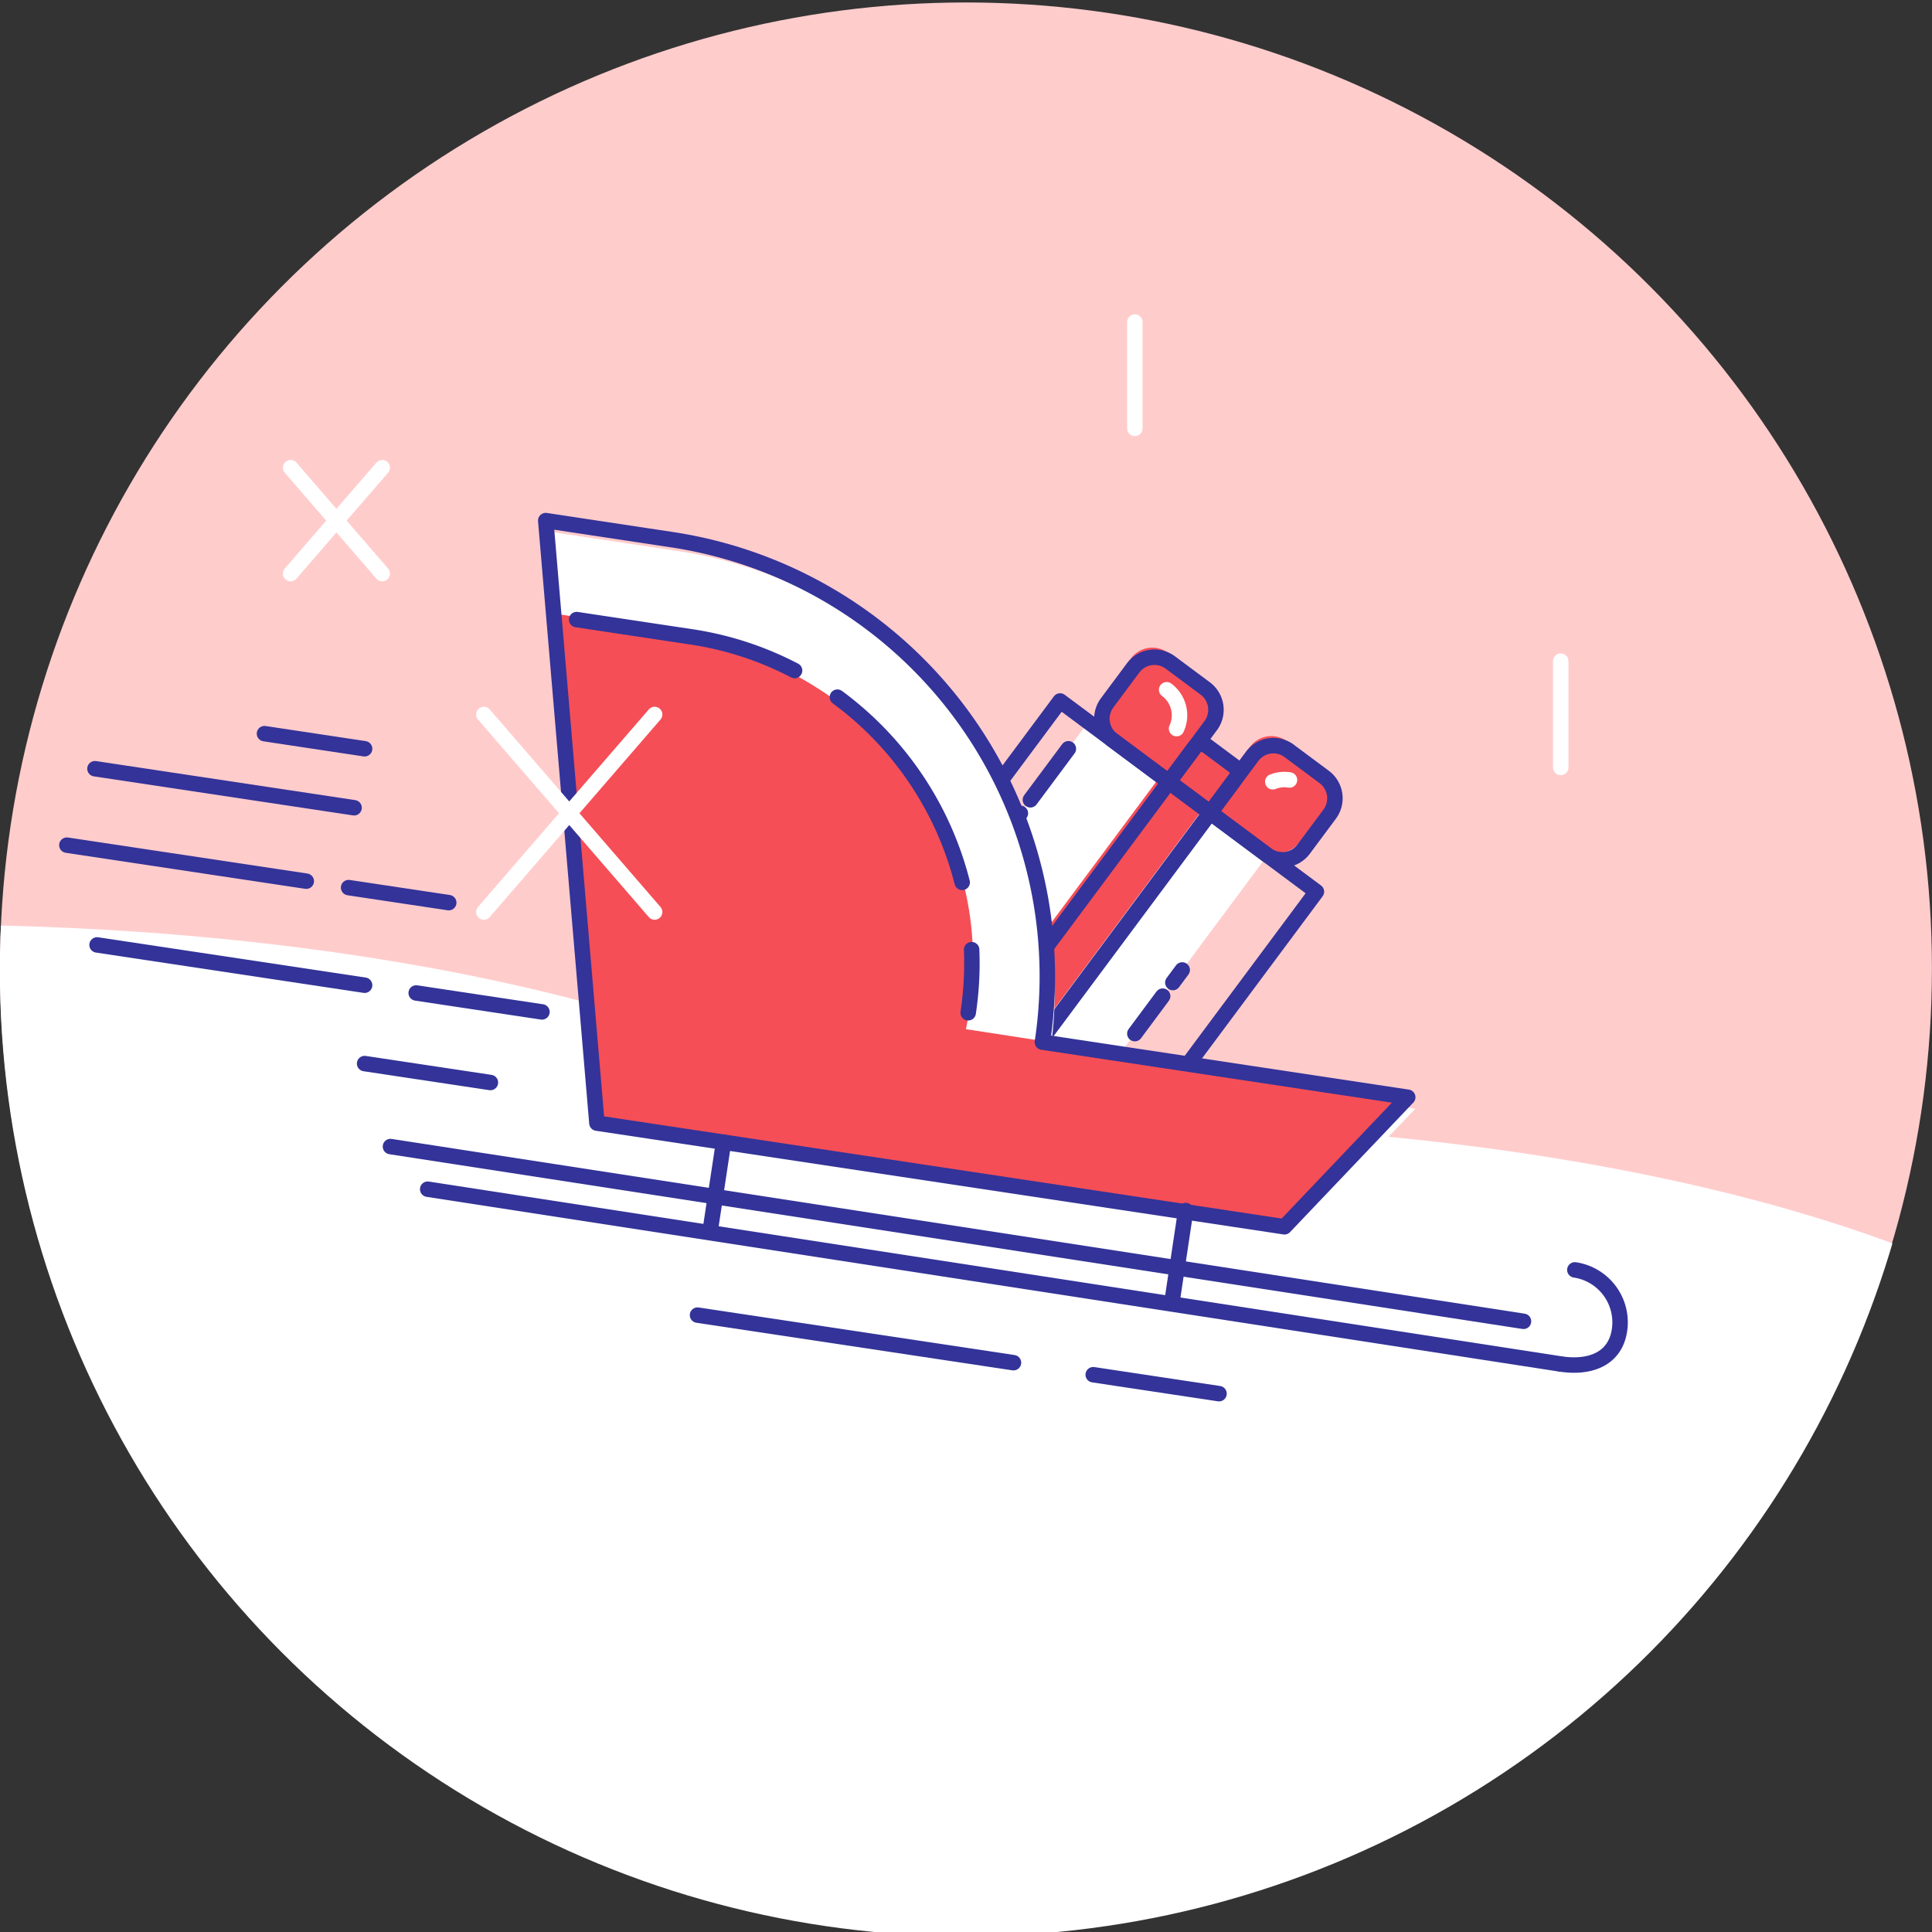 <svg id="Слой_1" data-name="Слой 1" xmlns="http://www.w3.org/2000/svg" xmlns:xlink="http://www.w3.org/1999/xlink" viewBox="0 0 321.27 321.29">
  <rect x="0" y="0" width="321.27" height="321.29" fill="#333333" stroke="none"/>
  <defs>
    <style>
      .cls-1, .cls-6, .cls-7, .cls-8 {
        fill: none;
      }

      .cls-2 {
        fill: #fcc;
      }

      .cls-3 {
        clip-path: url(#clip-path);
      }

      .cls-4 {
        fill: #fff;
      }

      .cls-5 {
        fill: #f54e56;
      }

      .cls-6 {
        stroke: #339;
      }

      .cls-6, .cls-7, .cls-8 {
        stroke-linecap: round;
        stroke-linejoin: round;
      }

      .cls-6, .cls-7 {
        stroke-width: 2.57px;
      }

      .cls-7, .cls-8 {
        stroke: #fff;
      }

      .cls-8 {
        stroke-width: 2.57px;
      }
    </style>
    <clipPath id="clip-path">
      <path class="cls-1" d="M357.73,268.84c4.61-5.65,7.09-11.63,7.09-17.81,0-35.49-81.57-64.27-182.2-64.27-11.58,0-22.91.39-33.89,1.12-30.63-20.3-91.2-34.12-160.93-34.12-100.62,0-182.2,28.78-182.2,64.27s81.58,64.27,182.2,64.27c11.59,0,22.91-.38,33.89-1.11a118.2,118.2,0,0,0,13.07,7.4c-4.62,5.65-7.1,11.63-7.1,17.81,0,35.49,81.57,64.27,182.2,64.27s182.2-28.78,182.2-64.27C392.06,292.38,379.33,279.41,357.73,268.84Z"/>
    </clipPath>
  </defs>
  <title>Для 2 стр</title>
  <g>
    <circle class="cls-2" cx="160.63" cy="161.04" r="160.63"/>
    <g class="cls-3">
      <circle class="cls-4" cx="160.61" cy="161.36" r="160.63"/>
    </g>
    <g>
      <g>
        <rect class="cls-4" x="161.91" y="125.05" width="37.14" height="53.55" transform="translate(126.32 -77.72) rotate(36.65)"/>
        <rect class="cls-5" x="176.74" y="125.52" width="8.95" height="53.62" transform="translate(126.76 -78.06) rotate(36.65)"/>
        <path class="cls-5" d="M197.21,123.28h5.6a1.48,1.48,0,0,1,1.48,1.48v7.08a0,0,0,0,1,0,0h-8.56a0,0,0,0,1,0,0v-7.08A1.48,1.48,0,0,1,197.21,123.28Z" transform="translate(115.69 -94.18) rotate(36.65)"/>
        <path class="cls-5" d="M208.36,123.8h7.24a4.42,4.42,0,0,1,4.42,4.42V136a4.42,4.42,0,0,1-4.42,4.42H203.94a0,0,0,0,1,0,0v-12.2a4.42,4.42,0,0,1,4.42-4.42Z" transform="translate(120.78 -100.42) rotate(36.65)"/>
        <path class="cls-5" d="M184.17,109.09h11.66a4.42,4.42,0,0,1,4.42,4.42v7.79a4.42,4.42,0,0,1-4.42,4.42h-7.24a4.42,4.42,0,0,1-4.42-4.42v-12.2A0,0,0,0,1,184.17,109.09Z" transform="translate(276.33 326.33) rotate(-143.35)"/>
        <rect class="cls-6" x="155.17" y="127.17" width="53.13" height="53.13" transform="translate(127.7 -78.09) rotate(36.65)"/>
        <line class="cls-6" x1="193.34" y1="165.65" x2="188.71" y2="171.88"/>
        <line class="cls-6" x1="196.59" y1="161.29" x2="195.03" y2="163.39"/>
        <path class="cls-6" d="M197.56,124.86h5.6a1.48,1.48,0,0,1,1.48,1.48v7.08a0,0,0,0,1,0,0h-8.56a0,0,0,0,1,0,0v-7.08a1.48,1.48,0,0,1,1.48-1.48Z" transform="translate(116.71 -94.07) rotate(36.65)"/>
        <path class="cls-6" d="M208.87,125.45h7.24a4.42,4.42,0,0,1,4.42,4.42v7.24a4.42,4.42,0,0,1-4.42,4.42H204.45a0,0,0,0,1,0,0V129.86a4.42,4.42,0,0,1,4.42-4.42Z" transform="translate(121.7 -100.45) rotate(36.65)"/>
        <path class="cls-7" d="M211.65,130a5.27,5.27,0,0,1,2.78-.3"/>
        <path class="cls-7" d="M195.65,121.16A5.27,5.27,0,0,0,194,114.7"/>
        <path class="cls-6" d="M184.68,110.74h11.66a4.42,4.42,0,0,1,4.42,4.42v7.24a4.42,4.42,0,0,1-4.42,4.42H189.1a4.42,4.42,0,0,1-4.42-4.42V110.74a0,0,0,0,1,0,0Z" transform="translate(276.43 329.11) rotate(-143.35)"/>
        <rect class="cls-6" x="177.67" y="127.33" width="8.56" height="53.13" transform="translate(127.84 -78.18) rotate(36.65)"/>
        <line class="cls-6" x1="169.68" y1="135.24" x2="167.42" y2="138.27"/>
        <line class="cls-6" x1="177.66" y1="124.51" x2="171.34" y2="133"/>
      </g>
      <line class="cls-6" x1="57.97" y1="147.6" x2="74.62" y2="150.1"/>
      <line class="cls-6" x1="43.98" y1="122" x2="60.63" y2="124.51"/>
      <line class="cls-6" x1="11.12" y1="140.54" x2="50.93" y2="146.53"/>
      <line class="cls-6" x1="15.79" y1="127.83" x2="58.88" y2="134.32"/>
      <line class="cls-6" x1="69.21" y1="165.12" x2="90.12" y2="168.27"/>
      <line class="cls-6" x1="16.14" y1="157.13" x2="60.63" y2="163.83"/>
      <line class="cls-6" x1="60.63" y1="176.86" x2="81.55" y2="180.01"/>
      <line class="cls-6" x1="181.79" y1="228.6" x2="202.71" y2="231.75"/>
      <line class="cls-6" x1="115.99" y1="218.69" x2="168.53" y2="226.6"/>
      <path class="cls-4" d="M174.59,175.22a73.44,73.44,0,0,0-61.68-83.56L92,88.51l8.51,100.18,114.33,17.22,20.5-21.54Z"/>
      <path class="cls-5" d="M160.63,171.14c7-34.52-18.22-61.54-51.4-66.54L91.93,102l7.33,84.77L213.59,204l20.5-21.54Z"/>
      <path class="cls-6" d="M132.13,111.5a54.57,54.57,0,0,0-17.24-5.61l-19-2.86"/>
      <path class="cls-6" d="M160,146.73a55.11,55.11,0,0,0-20.75-30.8"/>
      <path class="cls-6" d="M161,168.41a55.47,55.47,0,0,0,.57-10.49"/>
      <path class="cls-6" d="M173.34,173.29a73.43,73.43,0,0,0-61.68-83.56L90.75,86.57l8.51,100.19L213.59,204l20.5-21.54Z"/>
      <line class="cls-6" x1="120.32" y1="189.93" x2="118.07" y2="204.83"/>
      <line class="cls-6" x1="197.17" y1="201.3" x2="194.87" y2="216.61"/>
      <line class="cls-6" x1="71.12" y1="197.75" x2="259.53" y2="226.82"/>
      <line class="cls-6" x1="64.93" y1="190.66" x2="253.34" y2="219.72"/>
      <path class="cls-6" d="M261.88,211.17a8.82,8.82,0,0,1,7.42,10.05c-.73,4.82-4.95,6.32-9.77,5.6"/>
      <line class="cls-8" x1="188.71" y1="53.56" x2="188.71" y2="71.24"/>
      <line class="cls-8" x1="259.53" y1="109.94" x2="259.53" y2="127.62"/>
      <g>
        <line class="cls-7" x1="80.46" y1="118.81" x2="108.86" y2="151.66"/>
        <line class="cls-7" x1="80.46" y1="151.66" x2="108.86" y2="118.81"/>
      </g>
      <g>
        <line class="cls-7" x1="48.33" y1="77.77" x2="63.56" y2="95.38"/>
        <line class="cls-7" x1="48.33" y1="95.38" x2="63.56" y2="77.77"/>
      </g>
    </g>
  </g>
</svg>
